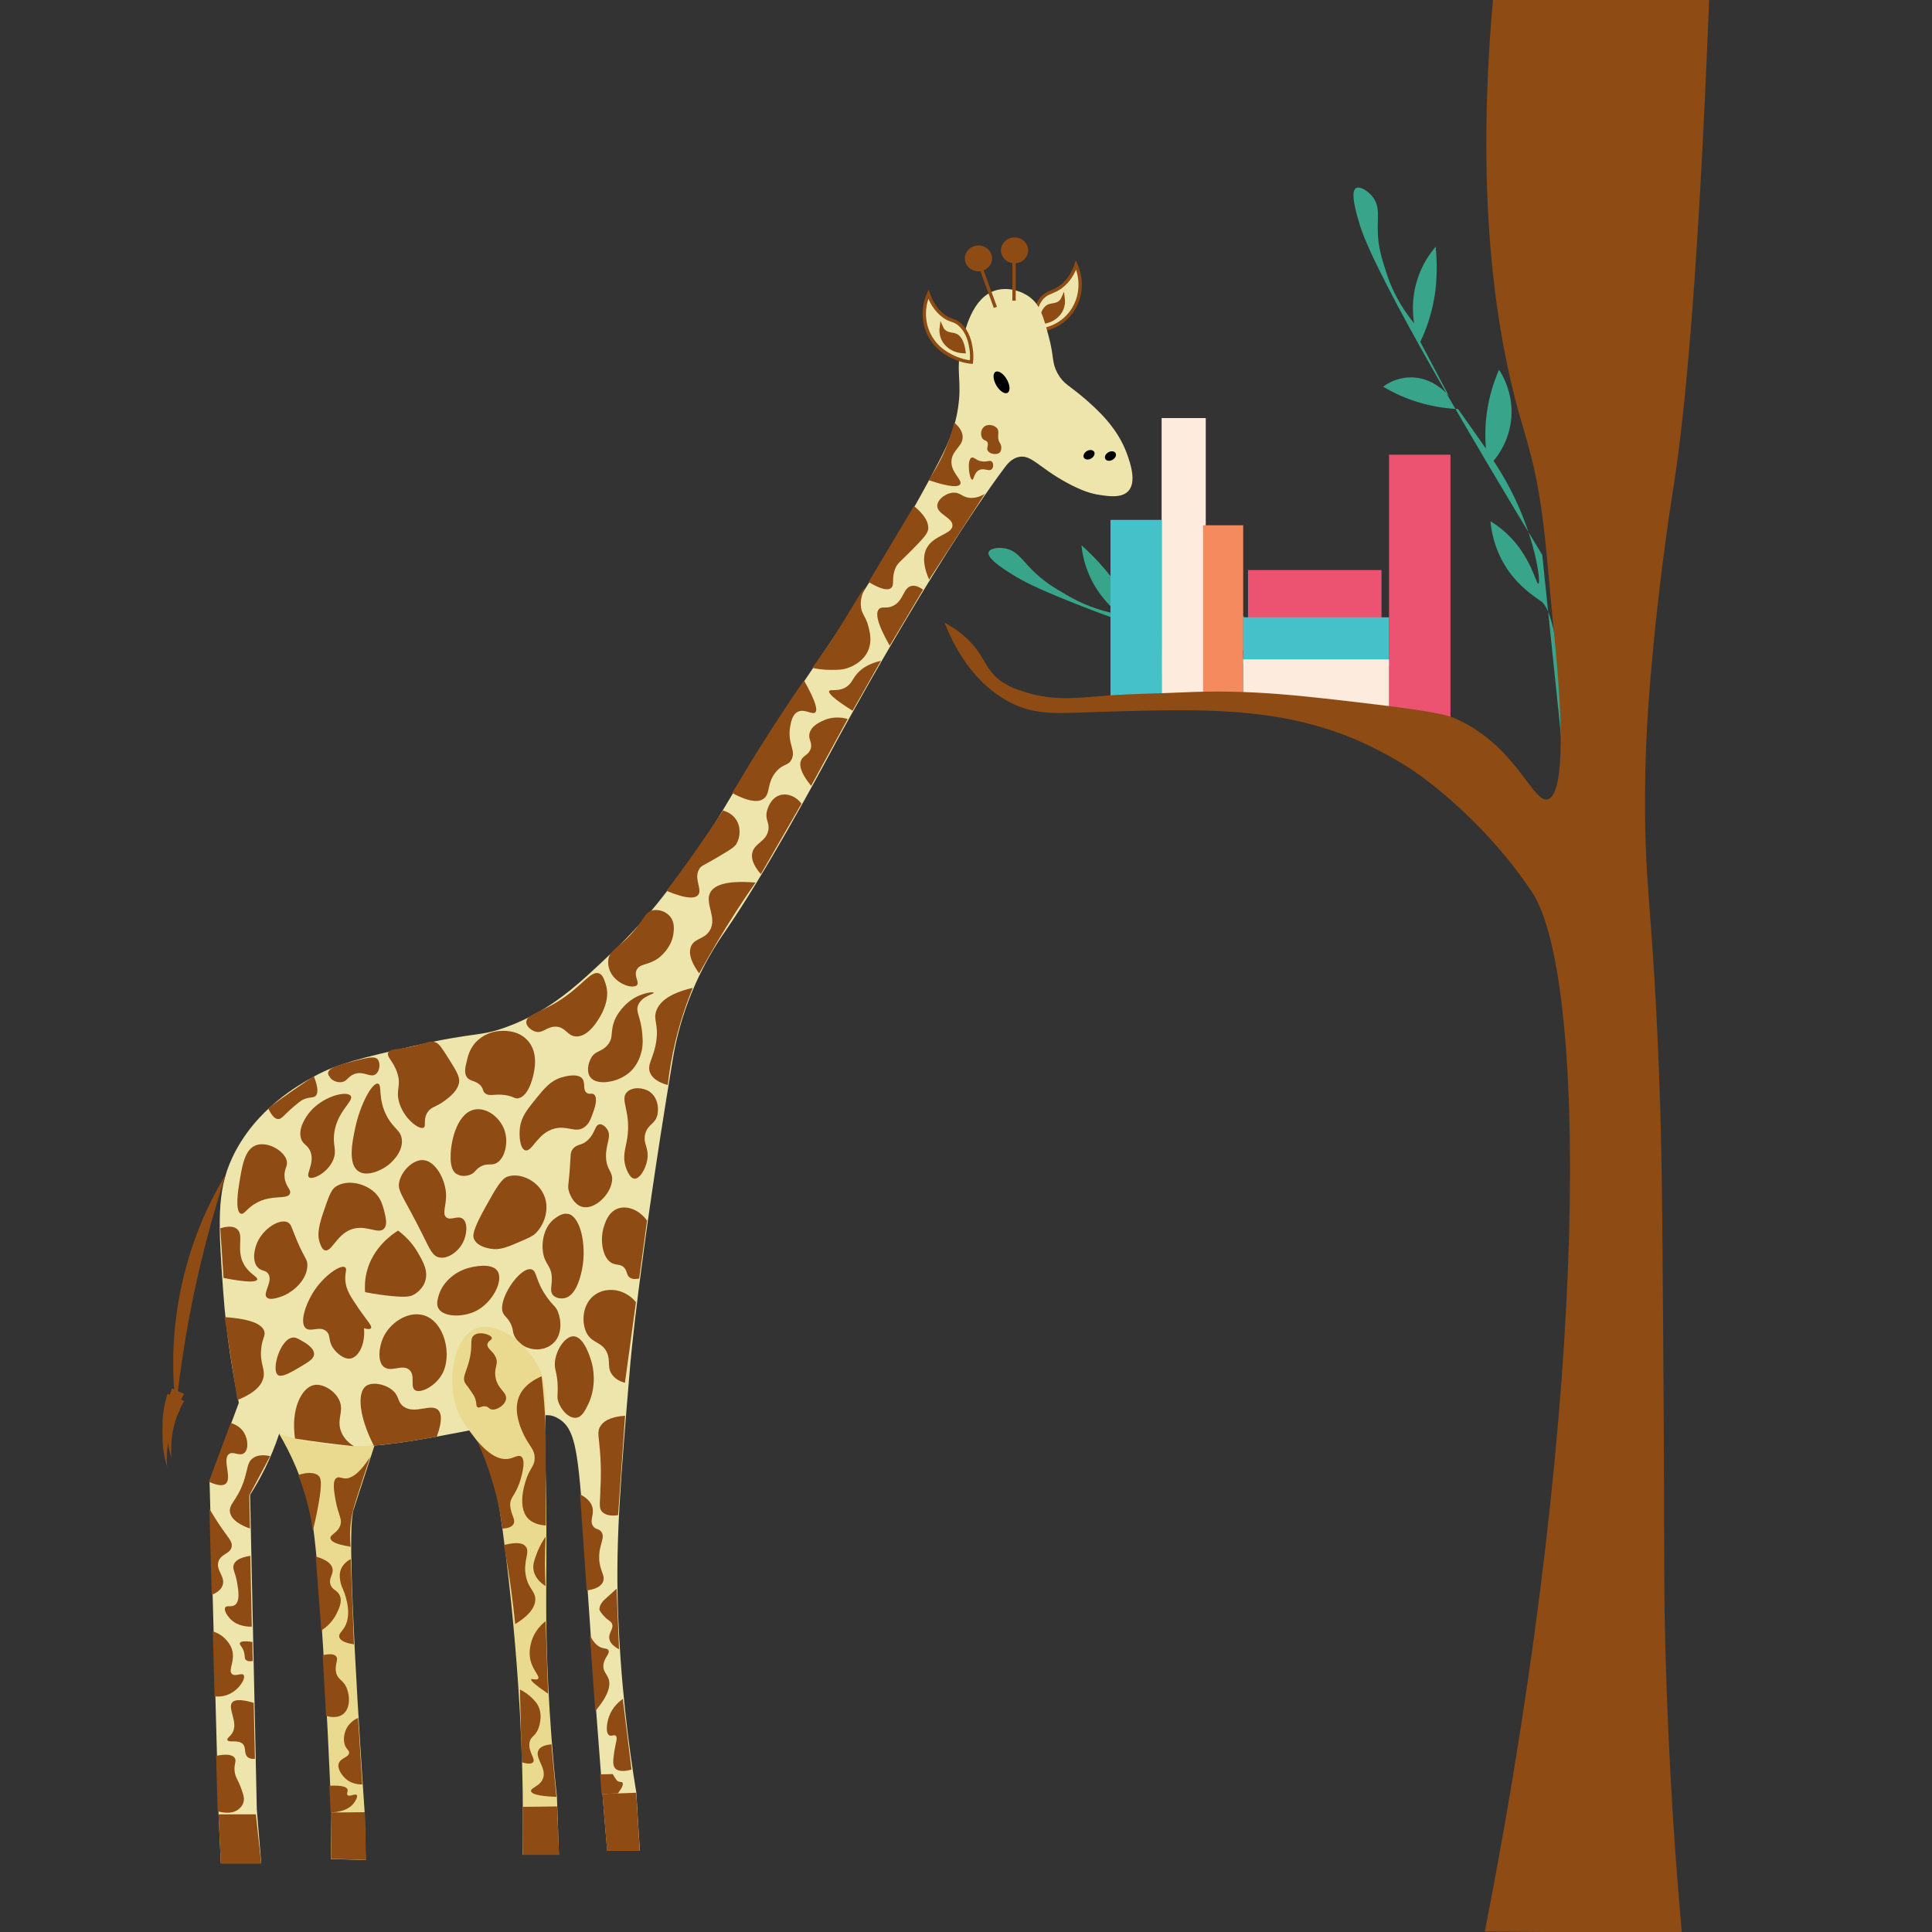 <?xml version="1.0" encoding="UTF-8"?>
<svg id="Layer_4" xmlns="http://www.w3.org/2000/svg" viewBox="0 0 144 144">
  <rect x="0" y="0" width="144" height="144" fill="#333333" stroke="none"/>
  <defs>
    <style>
      .cls-1 {
        fill: #fdebde;
      }

      .cls-2, .cls-3 {
        stroke: #8e4b14;
        stroke-miterlimit: 10;
        stroke-width: .25px;
      }

      .cls-2, .cls-4 {
        fill: #ede5ab;
      }

      .cls-5 {
        fill: #45c2c9;
      }

      .cls-6, .cls-3 {
        fill: #8e4b14;
      }

      .cls-7 {
        fill: #f58a5e;
      }

      .cls-8 {
        fill: #eada8f;
      }

      .cls-9 {
        fill: #38a58a;
      }

      .cls-10 {
        fill: #eb5370;
      }
    </style>
  </defs>
  <path class="cls-9" d="M114.58,63.71c-6.8-6.89-9.68-8.92-10.68-8.78-.03,0-.19.03-.41.05-.57.05-1.79.15-3.24-.32-1.38-.45-2.36-1.21-2.9-1.7.34-.06.8-.11,1.36-.09,2.43.07,4.14,1.39,4.21,1.25.08-.14-1.68-1.65-4.32-2.97-1.69-.84-3.17-1.32-4.18-1.6-.05-.47-.26-1.87-1.38-3.22-1.16-1.39-2.57-1.85-3.02-1.98.31.8.82,1.85,1.65,2.96.6.81,1.22,1.44,1.74,1.92-1.13-.28-2.26-.56-3.39-.84-.49.42-1.15.9-1.99,1.33-1.08.54-2.08.81-2.85.95.05-.34.2-1.1.82-1.73,1.09-1.11,2.68-.87,2.89-.83-1.39-.53-2.79-1.06-4.18-1.6-.22-.62-.59-1.5-1.21-2.5-.01-.02-.15-.24-.3-.47-.4-.59-1.18-1.63-2.59-2.9.05.58.22,1.57.79,2.67.67,1.29,1.57,2.1,2.06,2.49-1.76-.31-3.03-.92-3.83-1.38-1.04-.6-1.84-1.07-2.71-1.95-.74-.75-1.12-1.4-1.93-1.58-.56-.13-1.24-.02-1.31.29-.12.5,1.39,1.41,2.09,1.83,3.45,2.08,17.73,6.76,25.87,9.35"/>
  <g>
    <path class="cls-2" d="M77.12,24.67c-.11-1.6.31-2.29.71-2.62.37-.3.69-.28,1.2-.64.67-.48,1-1.16,1.17-1.66.53,1.21.37,2.59-.41,3.59-.97,1.25-2.46,1.32-2.67,1.32Z"/>
    <path class="cls-3" d="M77.55,24.03c.12-.84.39-1.12.61-1.22.26-.11.59-.05.88-.31.11-.1.17-.22.2-.29.02.15.06.58-.19,1-.16.27-.37.42-.46.49-.41.29-.84.32-1.04.33Z"/>
  </g>
  <path class="cls-8" d="M20.81,106.88c.84,1.42,1.73,3.3,2.29,5.66,0,.02.05.2.09.41.63,2.92,1.25,16.03,1.51,22.15-.01,1.15-.03,2.3-.04,3.46.87.03,1.74.05,2.6.08-.03-1.18-.05-2.37-.08-3.55-.36-5.29-1.27-19.2-.93-21.96.03-.24.06-.47.06-.47.53-1.64,1.06-3.27,1.6-4.91"/>
  <path class="cls-4" d="M20.81,106.88c1.05.32,2.74.76,4.86.88,1.7.1,3.48-.01,8.62-1.01,5.96-1.16,6.36-1.55,7.24-1.07,1.53.83,1.59,2.7,2.18,11.55,0,0,.58,8.7,1.22,16.78.13,1.66.25,3.03.33,3.94h2.43c-.09-1.44-.18-2.89-.26-4.33-.57-3.43-1.2-8.23-1.38-13.99-.15-4.97.2-9.27.92-17.86,0,0,.6-7.25,3.15-22.66.11-.69.36-2.13.99-3.94,1.06-3.05,2.49-5.1,2.96-5.78,3-4.36,6.62-11.05,8.27-14.12,0,0,7.08-13.08,12.54-20.42.19-.25.52-.68,1.05-.79.93-.2,1.48.77,3.55,1.9,1.22.67,1.95.85,2.43.92.7.11,1.66.26,2.17-.26.67-.68.15-2.13-.07-2.76-.7-1.98-2.22-3.33-3.15-4.14-1.17-1.01-1.59-1.08-2.04-1.9-.45-.83-.23-1.16-.66-2.76-.4-1.47-.62-2.3-1.38-2.89-.65-.5-1.66-.79-2.56-.53-1.75.52-2.3,2.94-2.56,4.07-.46,2.02.07,2.63-.26,4.73-.25,1.63-.81,2.8-1.58,4.27-3.06,5.87-6.93,11.69-7.82,13-3.8,5.67-3.43,5.06-4.27,6.37-3.4,5.3-3.57,6.14-5.91,9.46-1.71,2.42-3.4,4.78-6.17,7.42-2.54,2.42-4.59,4.37-7.88,5.58-2.1.77-2.21.33-7.03,1.44-3.72.86-5.57,1.29-7.29,2.23-1.15.63-4.44,2.44-6.15,6.1-1.17,2.51-1.02,5-.67,9.88.25,3.51.76,6.39,1.17,8.37-.73,1.95-1.45,3.91-2.18,5.86.22,8.26.45,16.52.67,24.78.06,1.23.11,2.46.17,3.68h3.01c-.11-1.34-.22-2.68-.33-4.02-.17-7.81-.33-15.63-.5-23.44.72-1.13,1.55-2.66,2.17-4.56.91-2.75,1.05-5.17,1.01-6.83"/>
  <path class="cls-6" d="M19.47,138.91h-3.01c-.06-1.23-.11-2.46-.17-3.68h2.78c.13,1.23.27,2.46.4,3.68Z"/>
  <path class="cls-6" d="M27.27,138.63c-.87-.03-1.74-.05-2.6-.08.01-1.15.03-2.3.04-3.46.83,0,1.66-.01,2.49-.02.03,1.18.05,2.37.08,3.55Z"/>
  <path class="cls-6" d="M47.68,137.95h-2.43c-.12-1.41-.23-2.83-.35-4.24.84-.03,1.68-.06,2.52-.09.09,1.44.18,2.89.26,4.33Z"/>
  <g>
    <path class="cls-2" d="M72.4,26.99c.03-.25.05-.65-.04-1.12-.06-.33-.2-1.1-.79-1.65-.43-.4-.7-.28-1.2-.64-.67-.48-1-1.16-1.17-1.66-.53,1.21-.37,2.59.41,3.59.78,1,2.02,1.33,2.22,1.38.23.06.43.08.56.1Z"/>
    <path class="cls-3" d="M71.85,26.21c-.12-.84-.39-1.12-.61-1.22-.26-.11-.59-.05-.88-.31-.11-.1-.17-.22-.2-.29-.02.15-.06.58.19,1,.16.27.37.42.46.49.41.29.84.32,1.04.33Z"/>
  </g>
  <g>
    <path class="cls-3" d="M75.58,22.41v-3.15"/>
    <ellipse class="cls-3" cx="75.62" cy="18.66" rx=".89" ry=".84"/>
  </g>
  <g>
    <path class="cls-3" d="M74.19,22.91c-.36-.99-.73-1.98-1.09-2.98"/>
    <ellipse class="cls-3" cx="72.93" cy="19.26" rx=".89" ry=".84"/>
  </g>
  <ellipse cx="74.65" cy="28.5" rx=".45" ry=".9" transform="translate(-4.25 41.14) rotate(-30)"/>
  <ellipse cx="81.17" cy="33.89" rx=".44" ry=".32" transform="translate(-6.07 45.13) rotate(-30)"/>
  <ellipse cx="82.77" cy="33.99" rx=".44" ry=".32" transform="translate(-5.91 45.94) rotate(-30)"/>
  <path class="cls-6" d="M24.6,80.32c.21.26.55.36.81.34.46-.03.49-.41.98-.6.72-.28,1.22.31,1.62,0,.3-.23.37-.84.13-1.11-.22-.25-.75-.12-1.78.14-.95.24-1.89.49-1.91.89,0,.13.08.23.16.33Z"/>
  <path class="cls-6" d="M34.04,87.51c-.49-.31-.46-1.08-.45-1.48.03-1.05.52-3.22,1.92-3.35.85-.08,1.74.63,2.07,1.5.37.99.03,2.23-.62,2.53-.37.18-.66-.04-1.16.25-.38.22-.37.44-.74.59-.3.12-.72.15-1.02-.05Z"/>
  <path class="cls-6" d="M28.94,78.43c-.16.35.38.64.67,1.54.31.95-.11,1.22.12,2.12.32,1.24,1.49,2.14,1.84,1.96.22-.11-.05-.58.28-1.12.28-.46.65-.4,1.31-.9.39-.3.97-.74,1.06-1.37.06-.41-.23-.88-.81-1.8-.44-.7-.66-1.05-.94-1.17-.44-.18-.65.07-1.86.33-1.14.24-1.53.14-1.66.42Z"/>
  <path class="cls-6" d="M35.61,77.53c-.56.52-.72,1.13-.8,1.48-.13.52-.24.98,0,1.29.26.34.69.21,1.05.66.2.26.1.35.28.51.33.3.73.02,1.57.16.61.1.63.28.92.23.74-.15,1.05-1.44,1.1-1.64.11-.45.44-1.83-.47-2.74-.77-.77-1.87-.65-2.09-.63-.22.02-.93.11-1.55.68Z"/>
  <path class="cls-6" d="M39.15,85.74c-.4-.13-.47-1.07-.4-1.66.1-.84.54-1.38,1.19-2.18.64-.79,1.07-1.31,1.83-1.57.09-.03,1.23-.41,1.62.05.27.32.02.86.35,1.08.2.14.38-.02.54.12.31.26.02,1.09-.07,1.33-.17.47-.3.85-.65,1.1-.65.47-1.23-.13-2.2.1-1.33.32-1.69,1.8-2.22,1.62Z"/>
  <path class="cls-6" d="M44.07,78.84c-.25.42-.36,1.07-.07,1.45.49.65,2.06.4,2.93-.37.65-.57.84-1.36.89-1.57.11-.48.09-.86.05-1.29-.1-1.31-.53-1.62-.3-2.16.28-.66,1.19-.81,1.15-.91-.03-.08-.67,0-1.29.31-1.03.54-1.51,1.49-1.55,1.59-.47.99-.08,1.41-.61,2.02-.45.51-.87.38-1.2.92Z"/>
  <path class="cls-6" d="M39.22,76.17c0,.31.35.62.68.72.57.16.84-.38,1.52-.37.75.02.85.7,1.52.73,1.04.05,1.84-1.57,1.94-1.76.15-.32.58-1.2.26-2.16-.12-.36-.22-.66-.47-.77-.64-.28-1.28.99-3.16,2.13-1.32.8-2.29.96-2.28,1.48Z"/>
  <path class="cls-6" d="M45.34,71.56c-.06.48.14.86.21.98.47.84,1.63,1.18,1.92.89.22-.22-.24-.65-.02-1.13.23-.5.84-.33,1.6-.87.06-.04,1.02-.74,1.15-1.88.03-.28.09-.8-.24-1.22-.29-.37-.81-.56-1.26-.49-.64.11-.68.69-1.59,1.71-1,1.12-1.68,1.24-1.78,2.02Z"/>
  <path class="cls-6" d="M49.68,66.4c1.62.67,2.16.54,2.35.31.35-.41-.35-1.21.09-1.94.15-.26.29-.24,1.42-.91,1.14-.66,1.26-.82,1.34-.95.3-.49.37-1.27-.04-1.86-.32-.45-.79-.59-.95-.64-.67,1.02-1.38,2.06-2.12,3.12-.7.99-1.39,1.94-2.08,2.85Z"/>
  <path class="cls-6" d="M52.12,72.56c-.44-.6-.88-1.4-.61-2.03.26-.61.95-.5,1.37-1.14.62-.96-.38-2.04.06-2.87.26-.48,1.04-.93,3.37-.74-.98,1.41-1.97,2.93-2.94,4.57-.44.75-.86,1.49-1.26,2.21Z"/>
  <path class="cls-6" d="M54.58,59.11c1.38.74,2.02.66,2.34.42.53-.39.21-1.22.96-2.05.52-.58.88-.39,1.12-.88.34-.68-.32-1.18-.11-2.41.06-.35.15-.91.56-1.13.51-.27,1.08.24,1.31.04.17-.15.13-.68-.84-2.39-.95,1.39-1.92,2.85-2.88,4.36-.86,1.36-1.68,2.71-2.46,4.02Z"/>
  <path class="cls-6" d="M56.7,65.14c-.65-.75-.7-1.26-.63-1.57.16-.73,1.01-.82,1.19-1.66.13-.6-.25-.77-.1-1.44.03-.13.25-1,1-1.21.54-.15,1.18.1,1.58.64-1.01,1.75-2.02,3.5-3.03,5.25Z"/>
  <path class="cls-6" d="M60.46,58.58c-.85-1.05-.9-1.62-.74-1.94.17-.35.55-.37.7-.82.16-.48-.2-.7-.08-1.17.15-.6.89-.89,1.15-1,.74-.29,1.42-.14,1.69-.06-.91,1.66-1.82,3.32-2.73,4.99Z"/>
  <path class="cls-6" d="M60.55,49.78c.32.07.79.15,1.37.15.49,0,.85,0,1.26-.14.15-.05,1.17-.4,1.55-1.36.27-.67.1-1.33,0-1.72-.2-.8-.54-.94-.57-1.6-.04-.73.33-1.22.28-1.25-.1-.05-1.03,1.6-1.9,2.98-.77,1.24-1.48,2.23-1.99,2.92Z"/>
  <path class="cls-6" d="M63.54,52.97c-1.5-.94-1.8-1.32-1.74-1.46.08-.17.62.06,1.2-.26.45-.25.52-.6.85-1,.29-.35.81-.77,1.81-1-.71,1.24-1.41,2.49-2.12,3.73Z"/>
  <path class="cls-6" d="M64.74,43.38c1.03.62,1.47.61,1.67.45.3-.24.01-.74.33-1.48.16-.38.32-.44,1.13-1.26.84-.85,1.26-1.28,1.31-1.63.03-.23.03-.86-1.06-1.74-1.13,1.89-2.25,3.77-3.38,5.66Z"/>
  <path class="cls-6" d="M66.31,48.12c-1.03-1.81-1.04-2.48-.79-2.73.23-.23.56.02,1.08-.25.76-.4.71-1.3,1.31-1.46.18-.05.47-.04.89.27-.83,1.39-1.66,2.78-2.48,4.17Z"/>
  <path class="cls-6" d="M69.25,43.2c-.29-.67-.58-1.61-.17-2.36.52-.96,1.88-1.02,1.91-1.66.03-.61-1.17-.85-1.13-1.51.03-.48.71-.97,1.28-.95.44.01.57.31,1.08.38.48.07.91-.13,1.18-.29-1.38,2.13-2.77,4.26-4.15,6.39Z"/>
  <path class="cls-6" d="M69.19,35.78c1.7.57,2.25.52,2.38.31.19-.33-.74-.88-.65-1.78.08-.8.87-1.06.83-1.78-.02-.46-.37-.82-.63-1.03-.15.62-.38,1.35-.72,2.14-.38.87-.81,1.59-1.2,2.15Z"/>
  <path class="cls-6" d="M73.26,32.73c-.18-.2-.2-.66.06-.9.3-.28.83-.14,1.01.11.2.28-.07.61.18,1.05.04.07.11.17.12.32,0,.04.02.26-.1.4-.22.24-.79.13-.92-.14-.1-.21.11-.41-.02-.62-.09-.14-.2-.1-.32-.22Z"/>
  <path class="cls-6" d="M72.46,35.75c-.22-.02-.41-1.49-.04-1.64.19-.08.35.26.86.29.34.02.51-.12.64,0,.14.12.14.43,0,.57-.21.2-.56-.11-.93.06-.4.19-.4.74-.53.73Z"/>
  <path class="cls-6" d="M19.99,82.6c.3.66.57.81.75.81.26,0,.36-.25,1.21-.98.43-.36.56-.44.68-.49.46-.2.71-.09.89-.25.16-.15.25-.51-.13-1.48-.52.35-1.04.71-1.56,1.07-.63.44-1.24.87-1.83,1.31Z"/>
  <path class="cls-6" d="M19.11,85.35c-.86.29-1.06,1.48-1.29,2.93-.05.29-.33,2.01.13,2.18.25.09.43-.39,1.12-.78,1.2-.69,2.35-.23,2.54-.72.12-.31-.34-.5-.4-1.23-.05-.6.24-.77.17-1.17-.13-.75-1.39-1.5-2.27-1.21Z"/>
  <path class="cls-6" d="M23.03,87.74c-.27-.22.48-1.08.08-1.97-.21-.46-.5-.44-.66-.87-.29-.81.44-1.76.57-1.93.97-1.25,2.82-1.71,3.12-1.29.28.39-1.13,1.2-1.25,2.99-.05.81.21,1.11-.04,1.74-.39.99-1.55,1.56-1.82,1.34Z"/>
  <path class="cls-6" d="M26.72,87.3c-.81-.53-.46-2.21-.25-3.2.36-1.74,1.26-3.43,1.7-3.33.34.08-.04,1.14.68,2.46.51.93,1.03,1.01,1.1,1.7.11,1.02-.92,1.83-1.02,1.91-.53.41-1.57.88-2.2.47Z"/>
  <path class="cls-6" d="M21.46,91.11c-.61-.31-1.81.45-2.27,1.46-.23.5-.42,1.38,0,1.87.28.33.61.2.81.51.36.56-.42,1.4-.13,1.74.28.33,1.29-.13,1.34-.15.72-.34,1.66-1.15,1.7-2.2.02-.56-.24-.48-.98-2.37-.22-.57-.26-.74-.47-.85Z"/>
  <path class="cls-6" d="M24.22,93.19c-.19-.06-.27-.26-.36-.49-.19-.48-.2-1.06.23-2.31.39-1.14.58-1.7.91-1.93.88-.61,2.36-.25,3.07.57.36.41.48.91.55,1.17.13.51.27,1.06.02,1.36-.42.5-1.36-.34-2.48.08-1.1.42-1.44,1.7-1.95,1.55Z"/>
  <path class="cls-6" d="M31.56,86.47c-.72-.06-1.55.7-1.78,1.53-.22.78.25,1.06,1.74,4.07.54,1.08.72,1.54,1.21,1.65.67.15,1.45-.47,1.78-1.12.29-.58.38-1.46-.02-1.76-.38-.28-.9.17-1.23-.11-.34-.29.05-.93-.02-1.82-.08-1.06-.79-2.36-1.67-2.44Z"/>
  <path class="cls-6" d="M35.35,92.39c.26.51.95.63,1.19.68.7.13,1.29-.12,2.23-.53.6-.26.9-.39,1.1-.57.7-.63,1.22-2,.55-3.14-.54-.91-1.69-1.42-2.57-1.14-.47.15-.87.85-1.65,2.25-1,1.79-.99,2.18-.85,2.46Z"/>
  <path class="cls-6" d="M42.33,90.48c-.38-.09-.74.17-.95.32-.81.57-1.03,1.7-.91,2.52.13.94.64.99.66,1.95.01.59-.17.96.08,1.25.21.24.6.3.89.23.76-.18,1.06-1.28,1.19-1.74.51-1.85.06-4.31-.95-4.54Z"/>
  <path class="cls-6" d="M44.68,83.8c-.34.05-.31.61-.81,1.12-.5.52-.85.29-1.19.74-.2.27-.12.41-.23,1.72-.08.97-.14,1.06-.06,1.36.11.42.44,1.06,1,1.21.91.25,2.12-.9,2.23-1.95.07-.71-.41-.76-.45-1.74-.04-1.01.45-1.55.08-2.1-.11-.17-.34-.39-.57-.36Z"/>
  <path class="cls-6" d="M51.63,73.63c-1.89.44-2.5,1.13-2.71,1.7-.25.68.17.97,0,2.23-.17,1.31-.74,1.77-.46,2.41.19.45.69.73,1.31.9.11-.98.29-2.07.57-3.25.37-1.52.83-2.86,1.29-3.99Z"/>
  <path class="cls-6" d="M48.44,81.38c-.49-.34-1.28-.38-1.69,0-.6.57.31,1.44,0,3.45-.12.78-.37,1.35-.11,2.15.04.13.28.85.65.87.39.02.83-.71.95-1.39.17-.93-.36-1.22-.14-1.98.21-.71.73-.68.9-1.39.12-.53,0-1.31-.57-1.71Z"/>
  <path class="cls-6" d="M48.22,90.97c-.58-.8-1.48-1.14-2.17-.89-.72.26-.95,1.06-1.06,1.41-.29.99-.07,2.31.63,2.66.34.17.66.05.92.35.22.26.15.53.38.71.21.16.51.13.72.08.2-1.44.39-2.89.59-4.33Z"/>
  <path class="cls-6" d="M46.59,103.07c-.29-.08-.71-.24-.98-.63-.37-.52-.1-.95-.35-1.58-.34-.84-1.07-.71-1.5-1.44-.45-.78-.4-2.28.65-2.96.9-.58,2.22-.36,2.99.6-.27,2-.55,4-.82,6Z"/>
  <path class="cls-6" d="M16.74,98.17c2.24.15,2.83.64,2.96,1.06.1.34-.15.5-.23,1.28-.12,1.1.3,1.5.17,2.14-.1.5-.52,1.13-1.95,1.7-.32-2.06-.64-4.12-.95-6.18Z"/>
  <path class="cls-6" d="M25.73,94.46c-.34-.25-1.65.66-2.41,1.9-.54.87-1,2.21-.54,2.63.37.33,1.04-.19,1.53.22.36.3.13.7.52,1.27.28.41.83.85,1.29.78.58-.1,1.12-1.01,1.01-2.26.2.06.44.1.52,0,.12-.17-.33-.6-.93-1.49-.59-.87-.89-1.32-.97-1.96-.08-.66.15-.95-.02-1.08Z"/>
  <path class="cls-6" d="M27.21,96.31c-.03-.42-.02-.95.13-1.53.46-1.8,1.87-2.77,2.33-3.06.79.59,1.23,1.22,1.46,1.62.39.67.81,1.38.56,2.15-.21.66-.8.98-.86,1.01-.26.14-.56.21-1.74.09-.48-.05-1.12-.13-1.87-.28Z"/>
  <path class="cls-6" d="M32.68,97.52c-.16-.29-.08-.61,0-.9.26-.99,1.14-1.76,2.09-2.07.57-.18,1.88-.43,2.3.17.49.7-.34,2.36-1.59,2.99-.98.49-2.43.47-2.8-.19Z"/>
  <path class="cls-6" d="M28.62,101.89c-.51-.4-.37-1.49-.07-2.17.48-1.09,1.79-1.99,2.94-1.71,1.64.39,2.26,3.01,1.45,4.43-.49.87-1.6,1.45-2.01,1.17-.38-.25.05-1.09-.42-1.51-.51-.46-1.35.21-1.88-.21Z"/>
  <path class="cls-6" d="M21.99,107.22c-.33-2.21.5-3.82,1.43-3.99.66-.12,1.6.45,1.9,1.21.31.78-.24,1.36.1,2.25.21.56.65.91.95,1.1-.7-.07-1.42-.16-2.15-.25-.76-.1-1.5-.2-2.22-.32Z"/>
  <path class="cls-6" d="M27.86,107.74c-1.11-2.16-1.26-3.96-.57-4.44.44-.31,1.37-.16,1.94.3.55.45.36.86.83,1.22.85.64,2.05-.25,2.59.27.21.2.38.68-.09,1.98-.69.13-1.41.26-2.15.37-.88.13-1.73.23-2.55.31Z"/>
  <path class="cls-6" d="M39.28,100.44c-.07-.03-.71-.31-.97-.94-.11-.27-.05-.36-.18-.69-.19-.49-.48-.67-.6-.88-.56-.9,1.2-3.55,2.08-3.32.44.12.26.84,1.18,2.11.47.65.64.64.81,1.09.24.62.33,1.75-.45,2.38-.53.43-1.28.49-1.87.24Z"/>
  <path class="cls-6" d="M41.57,103.46c0,.56-.06.67.03.97.19.64.8,1.32,1.36,1.24.43-.06.66-.56.88-1,.7-1.46.32-2.9.27-3.08-.08-.29-.55-1.97-1.36-1.99-.64-.01-1.3,1.02-1.39,1.9-.06.62.2.79.21,1.96Z"/>
  <path class="cls-6" d="M46.59,105.52c-1.19.08-1.64.46-1.84.78-.28.44-.09.77,0,2.32.08,1.35,0,2.32,0,2.32,0,.99-.16,1.43.13,1.74.3.31.81.31,1.19.25.17-2.47.35-4.94.52-7.41Z"/>
  <path class="cls-6" d="M43.23,111.37c.66.35.87.72.93,1,.13.54-.23.97.04,1.37.18.28.41.17.61.42.34.44-.18.96-.15,1.98.02.97.51,1.31.27,1.79-.2.4-.73.55-1.2.61-.17-2.39-.33-4.78-.5-7.17Z"/>
  <path class="cls-6" d="M45.95,118.42c-.62.56-.95.86-.95.86h0s-.34.35-.32.67c0,.04.02.15.29.45.4.45.55.4.64.61.17.38-.28.68-.19,1.15.04.21.19.49.72.77-.06-1.5-.12-3-.18-4.5Z"/>
  <path class="cls-6" d="M43.96,121.86c.29.62.62.86.88.95.25.09.43.05.51.19.15.25-.36.58-.38,1.15-.02.43.26.62.38.96.17.44.08,1.17-.98,2.42-.14-1.89-.27-3.78-.41-5.67Z"/>
  <path class="cls-6" d="M46.43,126.62c-.35.25-.79.66-1.02,1.28-.19.5-.29,1.27,0,1.44.17.1.35-.08.48.03.17.14,0,.5-.1,1.15-.09.61-.15,1.04.06,1.28.3.33.99.16,1.22.09-.22-1.75-.43-3.51-.65-5.26Z"/>
  <path class="cls-6" d="M44.72,132.25c.62-.01.95-.02.95-.02h0c.25.45.35.51.35.51.18.12.32.04.38.13.06.09.04.29-.35.8-.4.01-.81.03-1.21.04-.04-.49-.08-.97-.11-1.46Z"/>
  <path class="cls-6" d="M22.23,109.94c1.06-.35,1.44-.01,1.51.05.18.17.29.48,0,2.12-.15.84-.31,1.52-.42,1.98-.1-.71-.25-1.5-.49-2.35-.18-.66-.39-1.26-.6-1.8Z"/>
  <path class="cls-6" d="M27.58,108.6c-.87,1.36-1.49,1.63-1.91,1.59-.23-.02-.41-.14-.58-.04-.35.21-.18,1.08-.08,1.66.21,1.15.52,1.4.35,1.89-.2.57-.77.67-.73.96.03.21.34.44,1.5.62-.05-.5-.08-1.25.07-2.15.08-.51.19-.87.59-2.11.22-.68.48-1.49.79-2.41Z"/>
  <path class="cls-6" d="M23.53,116.01c.92.27,1.19.61,1.25.89.1.43-.3.72-.15,1.2.13.41.51.41.69.81.21.46-.05.98-.23,1.35-.32.67-.82,1.06-1.14,1.27-.14-1.84-.28-3.68-.42-5.52Z"/>
  <path class="cls-6" d="M26.14,116.2c-.14.08-.65.37-.78.93-.07.28-.02.57,0,.69.05.31.15.52.19.6.05.12.69,1.56.24,2.64-.22.54-.58.67-.5.96.09.34.66.47,1.09.54-.08-2.12-.16-4.24-.24-6.36Z"/>
  <path class="cls-6" d="M24.06,123.37c.64-.15.89-.04.99.08.21.26-.13.62,0,1.2.12.55.51.54.77,1.12.27.6.31,1.58-.27,2.01-.46.33-1.08.16-1.25.11-.08-1.51-.17-3.01-.25-4.52Z"/>
  <path class="cls-6" d="M26.68,128.05c-.1.04-.69.3-.93.96-.04.1-.24.66,0,1.16.13.26.27.29.27.46,0,.35-.63.38-.77.81-.14.42.28.93.54,1.16.48.41,1.06.4,1.21.4-.1-1.65-.21-3.3-.31-4.94Z"/>
  <path class="cls-6" d="M24.56,133.1c.98-.05,1.28.1,1.34.27.05.15-.09.32,0,.42.14.16.58-.13.69,0,.09.1-.07.42-.23.62-.46.58-1.28.67-1.72.68-.03-.66-.06-1.33-.09-1.99Z"/>
  <path class="cls-6" d="M17.19,106.06c.15.04.7.21,1.01.74.29.49.34,1.23,0,1.5-.35.28-.82-.17-1.14.08-.51.39.26,1.79-.24,2.21-.16.13-.49.2-1.25-.15.54-1.46,1.08-2.92,1.63-4.38Z"/>
  <path class="cls-6" d="M20.12,108.53c-.35-.08-.86-.13-1.25.14-.47.32-.38.82-.73,1.82-.5,1.4-1.13,1.64-.99,2.26.07.33.37.78,1.48,1.18l-.05-2.48c.52-.97,1.03-1.94,1.55-2.91Z"/>
  <path class="cls-6" d="M15.61,112.46c.42.72.8,1.29,1.09,1.69.41.57.62.8.57,1.12-.08.55-.8.52-.99,1.12-.2.65.52,1.12.32,1.75-.13.4-.54.62-.82.73-.06-2.13-.12-4.27-.17-6.4Z"/>
  <path class="cls-6" d="M18.67,115.96c-.86.13-1.14.4-1.24.64-.14.34.11.56.25,1.4.08.48.23,1.33-.16,1.62-.27.2-.61,0-.73.19-.13.21.16.63.38.86.52.54,1.27.58,1.6.57-.04-1.76-.08-3.53-.11-5.29Z"/>
  <path class="cls-6" d="M15.86,121.59c.22.07.66.24,1.02.66.09.11.29.33.4.66.29.87-.3,1.56,0,1.85.24.24.74-.11.88.09.17.24-.31,1.06-1.06,1.41-.44.21-.86.2-1.11.18-.04-1.61-.09-3.23-.13-4.84Z"/>
  <path class="cls-6" d="M18.81,122.38c-.68-.1-.88-.02-.93.08-.06.15.23.29.33.76.05.25,0,.38.11.49.12.13.35.12.52.09-.01-.47-.02-.94-.03-1.42Z"/>
  <path class="cls-6" d="M18.91,126.92c-1.09-.33-1.47-.2-1.61-.02-.36.45.51,1.51,0,2.29-.16.25-.4.37-.35.5.09.23.82-.06,1.16.31.26.29.05.71.35.96.16.14.39.15.54.13-.03-1.39-.06-2.78-.09-4.17Z"/>
  <path class="cls-6" d="M16.11,130.87c.5-.1,1.15-.17,1.38.15.17.24-.07.45,0,1.03.07.53.31.62.61,1.62.06.19.12.42.04.68-.08.26-.26.42-.33.48-.57.49-1.51.2-1.59.17-.04-1.37-.07-2.75-.11-4.12Z"/>
  <path class="cls-6" d="M16.83,87.54c-1.86,5.72-3.07,11.39-3.71,17.38-.77-5.95.58-12.26,3.71-17.38h0Z"/>
  <path class="cls-6" d="M13.73,104.42c-.73,1.22-1.08,2.73-.95,4.25-.46-1.45-.48-3.11.03-4.66l.91.41h0Z"/>
  <path class="cls-6" d="M13.41,104.29c-.73,1.22-1.08,2.73-.95,4.25-.46-1.45-.48-3.11.03-4.66l.91.41h0Z"/>
  <path class="cls-6" d="M13.41,105.1c-.73,1.22-1.08,2.73-.95,4.25-.46-1.45-.48-3.11.03-4.66l.91.41h0Z"/>
  <path class="cls-6" d="M13.73,103.89c-.73,1.22-1.08,2.73-.95,4.25-.46-1.45-.48-3.11.03-4.66l.91.41h0Z"/>
  <path class="cls-8" d="M33.86,104.35c.32,1.42,1.09,2.21,1.68,3.02.99,1.35,1.46,2.73,2.19,8.77,1.11,9.2,1.21,15.88,1.23,17.57.02,1.94.01,3.53,0,4.53h2.7c-.05-1.44-.1-2.88-.15-4.31-.66-6.18-.8-11.1-.8-14.55,0-1.88.04-4.27,0-7.59-.03-2.54-.06-1.91-.07-3.67-.02-2.92.16-4.35-.22-5.56-.67-2.12-3.23-4.16-4.9-3.56-1.57.56-2.1,3.35-1.66,5.33Z"/>
  <path class="cls-6" d="M41.67,138.25h-2.7v-3.58c.85,0,1.7-.02,2.55-.03.05,1.2.1,2.4.15,3.61Z"/>
  <path class="cls-6" d="M40.37,102.58c-.47.2-1.39.67-1.72,1.61-.4,1.13.23,2.42.42,2.81.4.81.79,1.04.78,1.69,0,.52-.26.65-.54,1.33-.06.14-.86,2.15.03,3.14.14.15.51.49,1.34.54,0-1.14,0-2.86,0-3.85,0-2.36,0-3.1-.05-4.2-.07-1.3-.18-2.36-.26-3.06Z"/>
  <path class="cls-6" d="M35.55,107.37c1.03,1.22,1.78,1.43,2.29,1.37.47-.05.76-.34,1-.18.45.3-.08,1.84-.12,1.96-.36,1.02-.72,1.08-.69,1.69.03.68.44,1.04.24,1.39-.15.26-.54.32-.82.33-.13-1-.35-2.15-.72-3.4-.35-1.21-.77-2.27-1.18-3.16Z"/>
  <path class="cls-6" d="M37.55,115.16c1.03-.27,1.44-.12,1.62.09.38.43-.21,1.08.03,2.24.2.95.72,1.11.7,1.75-.02.44-.29,1.07-1.5,1.81-.08-.8-.18-1.62-.29-2.47-.16-1.19-.35-2.33-.56-3.42Z"/>
  <path class="cls-6" d="M40.68,114.52c-.19.27-.45.68-.66,1.24-.2.54-.34.9-.24,1.33.14.62.66.99.88,1.12-.02-.53-.04-1.09-.04-1.66,0-.7.02-1.38.05-2.03Z"/>
  <path class="cls-6" d="M40.67,120.83c-.24.19-.85.71-1.08,1.6-.06.22-.22.83,0,1.5.21.64.65,1.02.52,1.19-.11.14-.47-.03-.52.05-.04.08.18.33,1.26,1.07-.06-1.81-.12-3.61-.18-5.42Z"/>
  <path class="cls-6" d="M38.76,125.93c.25.12.63.35.98.72.15.16.26.28.36.47.42.8.03,1.71,0,1.78-.25.57-.52.49-.62.93-.16.71.47,1.26.25,1.52-.08.09-.27.17-.84,0-.05-1.81-.09-3.61-.14-5.42Z"/>
  <path class="cls-6" d="M41.47,133.93c-1.49-.06-1.86-.25-1.89-.43-.04-.26.67-.35.89-.94.3-.79-.65-1.54-.33-2.12.09-.17.32-.37.96-.43.12,1.31.24,2.61.37,3.92Z"/>
  <path class="cls-6" d="M35.33,99.53c-.35.26-.07.67-.33,1.78-.22.93-.58,1.35-.33,1.78.06.11.13.15.39.54.19.27.28.41.33.54.17.41.06.64.21.72.16.09.33-.14.63-.06.19.05.21.16.36.21.35.12,1.01-.25,1.12-.72.13-.56-.63-.74-.78-1.69-.12-.73.27-.97,0-1.51-.22-.46-.66-.62-.6-.94.05-.25.35-.3.33-.45-.03-.24-.89-.54-1.33-.21Z"/>
  <rect class="cls-1" x="86.58" y="31.16" width="3.29" height="20.64"/>
  <rect class="cls-7" x="89.67" y="39.15" width="2.99" height="13.04"/>
  <rect class="cls-10" x="103.53" y="33.89" width="4.58" height="20.72"/>
  <rect class="cls-5" x="82.77" y="38.75" width="3.83" height="13.38"/>
  <path class="cls-6" d="M16.42,91.55c.71-.22,1.06-.1,1.24.05.57.47-.1,1.53.52,2.64.41.73,1.06.92.99,1.13-.06.16-.52.27-2.51-.12-.08-1.24-.16-2.47-.24-3.71Z"/>
  <path class="cls-6" d="M21.81,99.69c.21-.02.4.08.67.24.24.13.94.52.93,1-.01.34-.38.56-1,.93-.8.47-1.42.83-1.7.62-.51-.4.2-2.7,1.1-2.78Z"/>
  <path class="cls-9" d="M116.73,58.5c-.23-9.68-1-13.13-1.9-13.71-.02-.01-.17-.11-.36-.25-.5-.36-1.54-1.12-2.34-2.46-.76-1.27-.97-2.5-1.04-3.23.31.19.72.47,1.15.86,1.88,1.72,2.25,3.85,2.42,3.8.17-.05-.09-2.36-1.21-5.13-.71-1.77-1.53-3.13-2.13-4.03.32-.38,1.21-1.54,1.33-3.28.12-1.81-.66-3.11-.92-3.51-.35.8-.74,1.91-.92,3.28-.13,1-.12,1.88-.06,2.59-.69-.98-1.38-1.96-2.07-2.94-.71-.03-1.6-.14-2.59-.4-1.27-.34-2.28-.84-3-1.27.3-.22.99-.66,1.96-.69,1.71-.06,2.8,1.21,2.94,1.38-.71-1.34-1.42-2.69-2.13-4.03.29-.6.66-1.5.92-2.65,0-.03.06-.28.11-.55.13-.7.29-1.99.12-3.89-.4.46-1.01,1.29-1.38,2.48-.44,1.4-.33,2.6-.23,3.23-1.17-1.44-1.73-2.75-2.02-3.63-.38-1.15-.67-2.04-.69-3.28-.02-1.05.16-1.79-.35-2.48-.35-.47-.98-.86-1.27-.69-.47.28.05,1.97.29,2.77,1.19,3.88,9.05,17.09,13.59,24.57"/>
  <rect class="cls-10" x="93.02" y="42.49" width="9.95" height="3.72"/>
  <rect class="cls-5" x="92.67" y="46.01" width="10.86" height="3.65"/>
  <rect class="cls-1" x="92.66" y="49.15" width="10.87" height="3.65"/>
  <path class="cls-3" d="M111.4,0c-1.37,15.59.35,25.62,2.31,32.06,1.55,5.09,1.57,8.52,2.25,15.2.76,7.53.69,12.1-.57,12.44-1.27.34-2.35-3.94-6.9-6-.46-.21-1.15-.48-5.47-1.01-6.14-.74-9.86-1.19-14.84-.96-1.89.09-3.78.1-5.66.24-2.26.18-3.95.41-6.06-.24-.83-.26-1.67-.53-2.42-1.29-.72-.73-.8-1.35-1.62-2.3-.63-.72-1.3-1.18-1.77-1.45.75,1.78,2.09,4.13,4.56,5.48,2.11,1.14,3.73.84,7.85.73,6.61-.18,11.91-.28,17.35,1.83.52.2,2.54,1,4.93,2.56,0,0,5.06,3.29,8.95,9.13,4.07,6.12,4.51,36.68-3.47,77.42,4.8.04,9.6.08,14.4.11-.42-4.71-.97-11.93-1.21-20.83-.13-4.87-.07-6.42-.13-17.2-.08-12.45-.11-18.67-.27-23.62-.5-15.43-1.28-15.86-1.1-24.83.02-1.08.06-2.05.11-3.03.5-8.89,1.9-17.6,1.9-17.6.83-5,1.88-14.92,2.74-36.74-5.28-.03-10.56-.07-15.85-.1Z"/>
</svg>